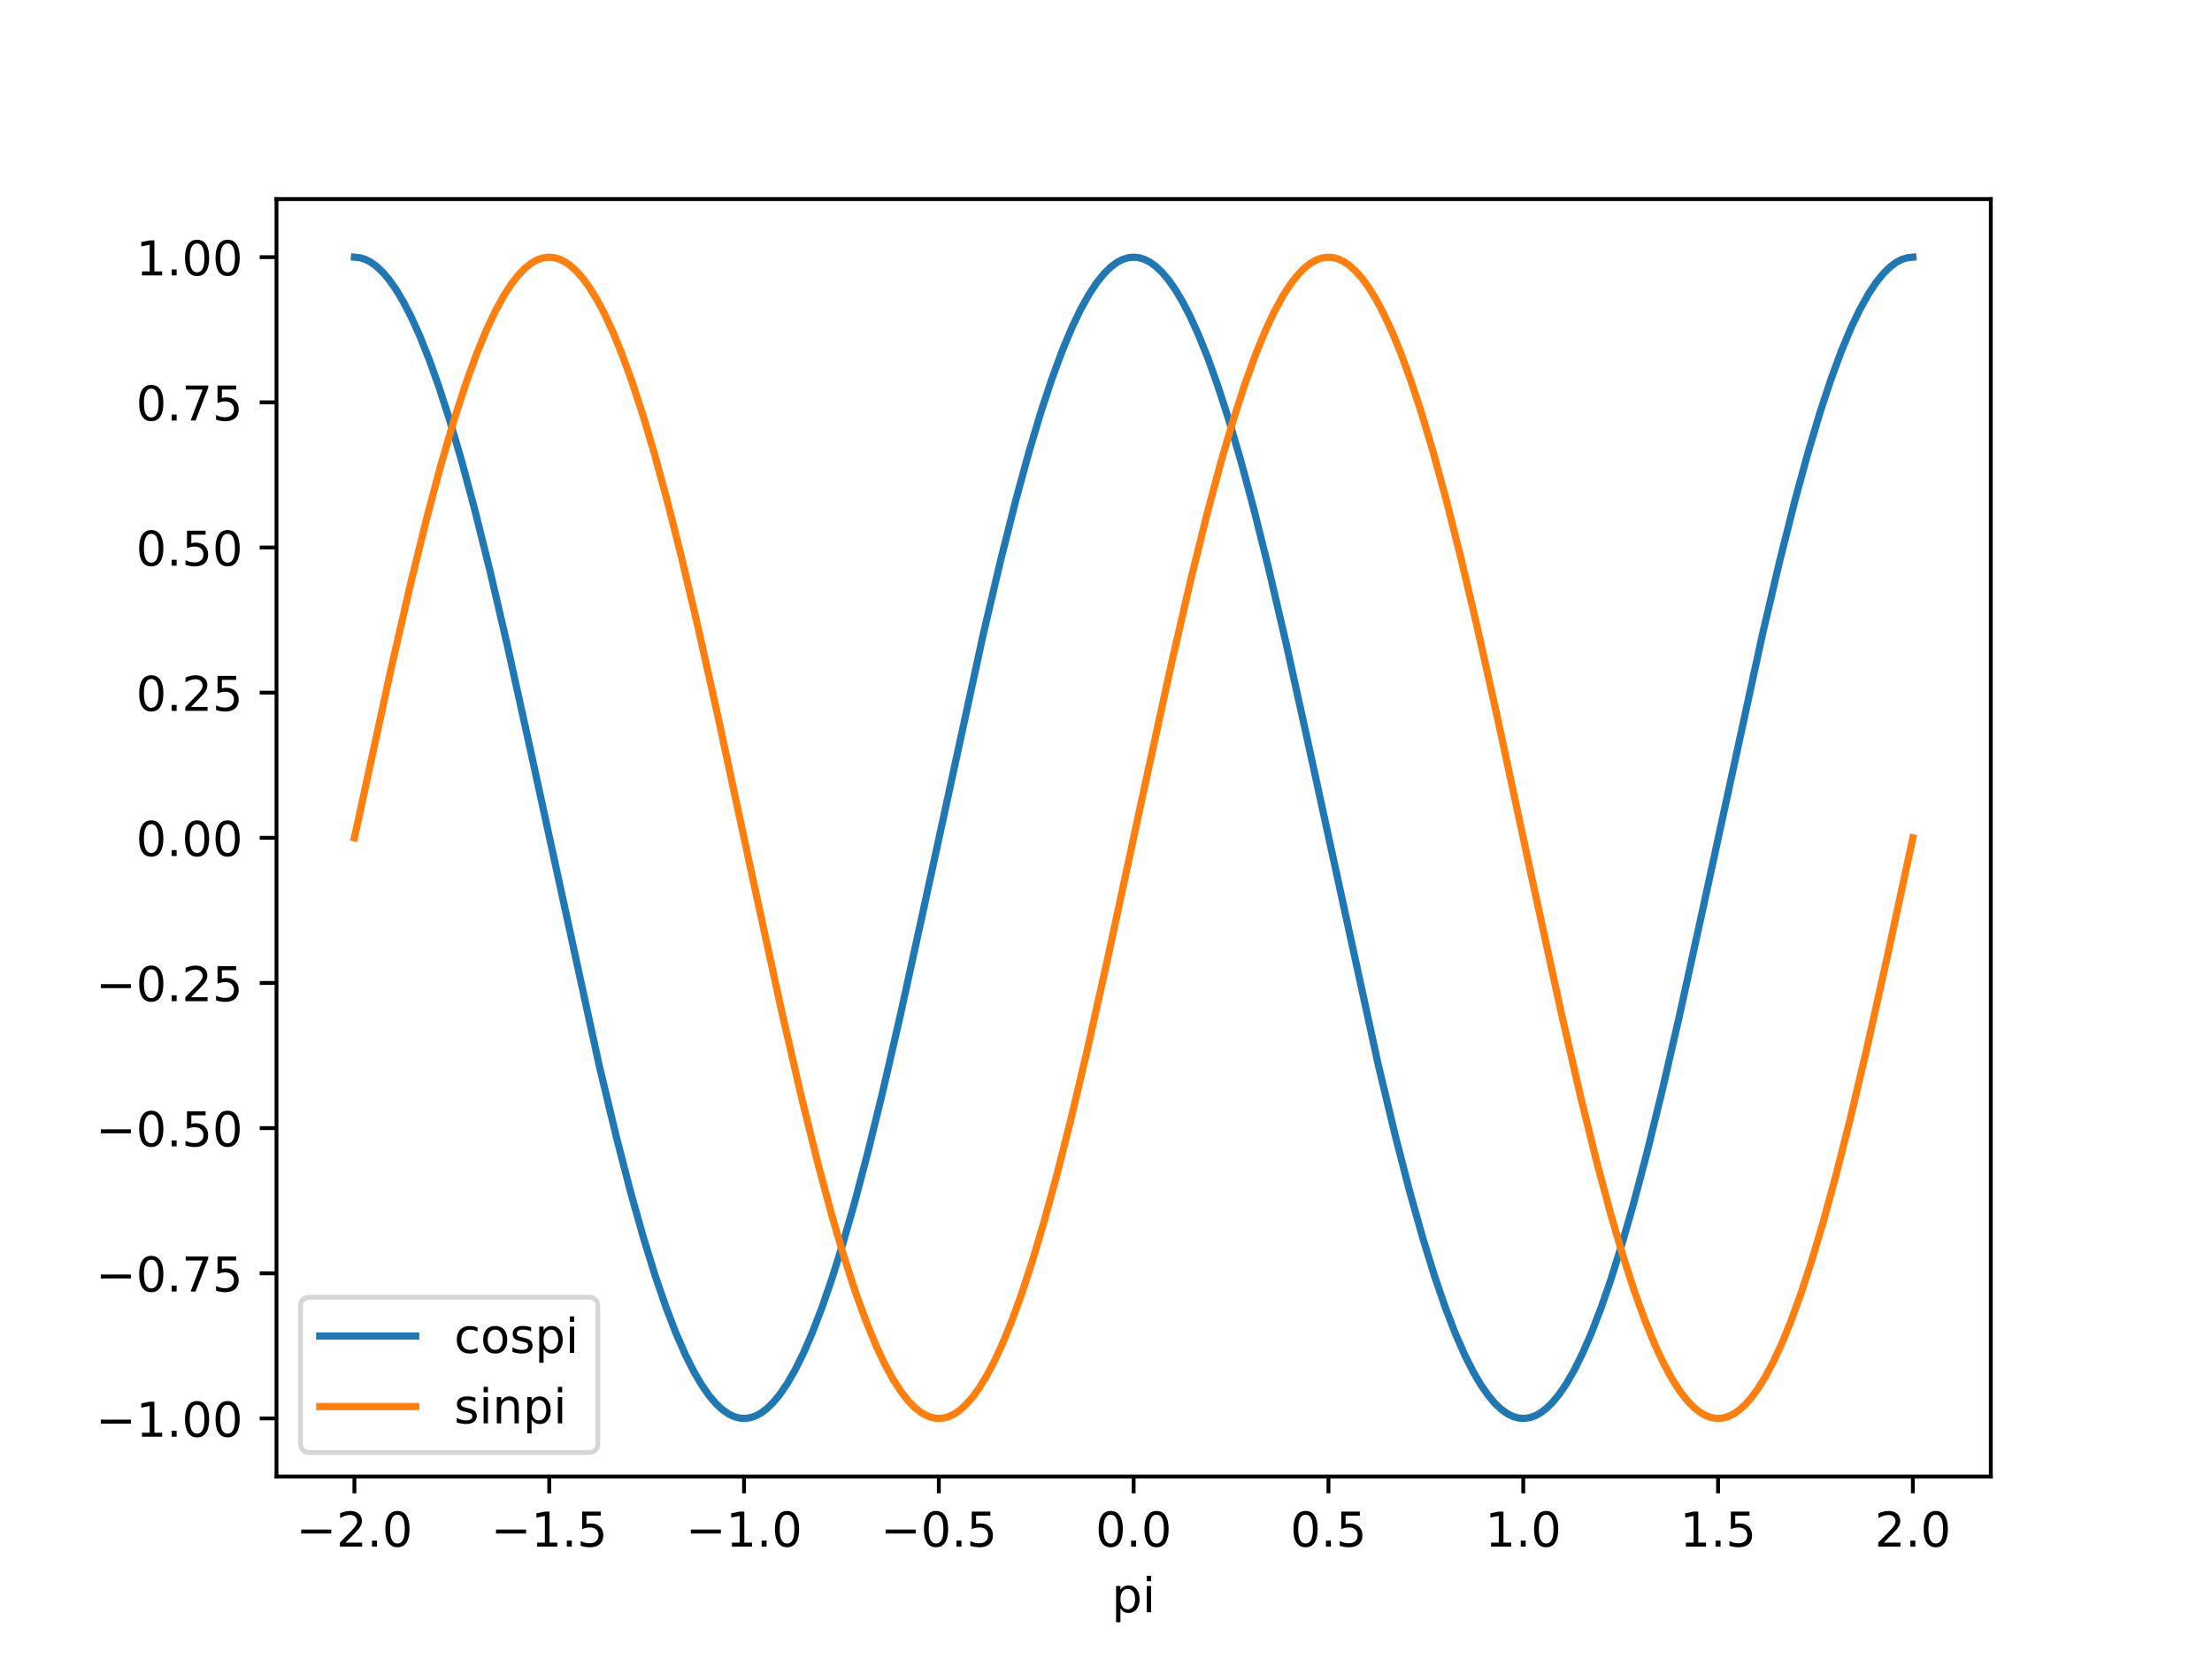 <?xml version="1.0" encoding="utf-8" standalone="no"?>
<!DOCTYPE svg PUBLIC "-//W3C//DTD SVG 1.1//EN"
  "http://www.w3.org/Graphics/SVG/1.1/DTD/svg11.dtd">
<!-- Created with matplotlib (http://matplotlib.org/) -->
<svg height="345.6pt" version="1.1" viewBox="0 0 460.8 345.6" width="460.8pt" xmlns="http://www.w3.org/2000/svg" xmlns:xlink="http://www.w3.org/1999/xlink">
 <defs>
  <style type="text/css">
*{stroke-linecap:butt;stroke-linejoin:round;}
  </style>
 </defs>
 <g id="figure_1">
  <g id="patch_1">
   <path d="M 0 345.6 
L 460.8 345.6 
L 460.8 0 
L 0 0 
z
" style="fill:#ffffff;"/>
  </g>
  <g id="axes_1">
   <g id="patch_2">
    <path d="M 57.6 307.584 
L 414.72 307.584 
L 414.72 41.472 
L 57.6 41.472 
z
" style="fill:#ffffff;"/>
   </g>
   <g id="matplotlib.axis_1">
    <g id="xtick_1">
     <g id="line2d_1">
      <defs>
       <path d="M 0 0 
L 0 3.5 
" id="ma92a4f6b79" style="stroke:#000000;stroke-width:0.8;"/>
      </defs>
      <g>
       <use style="stroke:#000000;stroke-width:0.8;" x="73.833" xlink:href="#ma92a4f6b79" y="307.584"/>
      </g>
     </g>
     <g id="text_1">
      <!-- −2.0 -->
      <defs>
       <path d="M 10.594 35.5 
L 73.188 35.5 
L 73.188 27.203 
L 10.594 27.203 
z
" id="DejaVuSans-2212"/>
       <path d="M 19.188 8.297 
L 53.609 8.297 
L 53.609 0 
L 7.328 0 
L 7.328 8.297 
Q 12.938 14.109 22.625 23.891 
Q 32.328 33.688 34.812 36.531 
Q 39.547 41.844 41.422 45.531 
Q 43.312 49.219 43.312 52.781 
Q 43.312 58.594 39.234 62.25 
Q 35.156 65.922 28.609 65.922 
Q 23.969 65.922 18.812 64.312 
Q 13.672 62.703 7.812 59.422 
L 7.812 69.391 
Q 13.766 71.781 18.938 73 
Q 24.125 74.219 28.422 74.219 
Q 39.75 74.219 46.484 68.547 
Q 53.219 62.891 53.219 53.422 
Q 53.219 48.922 51.531 44.891 
Q 49.859 40.875 45.406 35.406 
Q 44.188 33.984 37.641 27.219 
Q 31.109 20.453 19.188 8.297 
z
" id="DejaVuSans-32"/>
       <path d="M 10.688 12.406 
L 21 12.406 
L 21 0 
L 10.688 0 
z
" id="DejaVuSans-2e"/>
       <path d="M 31.781 66.406 
Q 24.172 66.406 20.328 58.906 
Q 16.5 51.422 16.5 36.375 
Q 16.5 21.391 20.328 13.891 
Q 24.172 6.391 31.781 6.391 
Q 39.453 6.391 43.281 13.891 
Q 47.125 21.391 47.125 36.375 
Q 47.125 51.422 43.281 58.906 
Q 39.453 66.406 31.781 66.406 
z
M 31.781 74.219 
Q 44.047 74.219 50.516 64.516 
Q 56.984 54.828 56.984 36.375 
Q 56.984 17.969 50.516 8.266 
Q 44.047 -1.422 31.781 -1.422 
Q 19.531 -1.422 13.062 8.266 
Q 6.594 17.969 6.594 36.375 
Q 6.594 54.828 13.062 64.516 
Q 19.531 74.219 31.781 74.219 
z
" id="DejaVuSans-30"/>
      </defs>
      <g transform="translate(61.691 322.182)scale(0.1 -0.1)">
       <use xlink:href="#DejaVuSans-2212"/>
       <use x="83.789" xlink:href="#DejaVuSans-32"/>
       <use x="147.412" xlink:href="#DejaVuSans-2e"/>
       <use x="179.199" xlink:href="#DejaVuSans-30"/>
      </g>
     </g>
    </g>
    <g id="xtick_2">
     <g id="line2d_2">
      <g>
       <use style="stroke:#000000;stroke-width:0.8;" x="114.415" xlink:href="#ma92a4f6b79" y="307.584"/>
      </g>
     </g>
     <g id="text_2">
      <!-- −1.5 -->
      <defs>
       <path d="M 12.406 8.297 
L 28.516 8.297 
L 28.516 63.922 
L 10.984 60.406 
L 10.984 69.391 
L 28.422 72.906 
L 38.281 72.906 
L 38.281 8.297 
L 54.391 8.297 
L 54.391 0 
L 12.406 0 
z
" id="DejaVuSans-31"/>
       <path d="M 10.797 72.906 
L 49.516 72.906 
L 49.516 64.594 
L 19.828 64.594 
L 19.828 46.734 
Q 21.969 47.469 24.109 47.828 
Q 26.266 48.188 28.422 48.188 
Q 40.625 48.188 47.75 41.5 
Q 54.891 34.812 54.891 23.391 
Q 54.891 11.625 47.562 5.094 
Q 40.234 -1.422 26.906 -1.422 
Q 22.312 -1.422 17.547 -0.641 
Q 12.797 0.141 7.719 1.703 
L 7.719 11.625 
Q 12.109 9.234 16.797 8.062 
Q 21.484 6.891 26.703 6.891 
Q 35.156 6.891 40.078 11.328 
Q 45.016 15.766 45.016 23.391 
Q 45.016 31 40.078 35.438 
Q 35.156 39.891 26.703 39.891 
Q 22.75 39.891 18.812 39.016 
Q 14.891 38.141 10.797 36.281 
z
" id="DejaVuSans-35"/>
      </defs>
      <g transform="translate(102.273 322.182)scale(0.1 -0.1)">
       <use xlink:href="#DejaVuSans-2212"/>
       <use x="83.789" xlink:href="#DejaVuSans-31"/>
       <use x="147.412" xlink:href="#DejaVuSans-2e"/>
       <use x="179.199" xlink:href="#DejaVuSans-35"/>
      </g>
     </g>
    </g>
    <g id="xtick_3">
     <g id="line2d_3">
      <g>
       <use style="stroke:#000000;stroke-width:0.8;" x="154.996" xlink:href="#ma92a4f6b79" y="307.584"/>
      </g>
     </g>
     <g id="text_3">
      <!-- −1.0 -->
      <g transform="translate(142.855 322.182)scale(0.1 -0.1)">
       <use xlink:href="#DejaVuSans-2212"/>
       <use x="83.789" xlink:href="#DejaVuSans-31"/>
       <use x="147.412" xlink:href="#DejaVuSans-2e"/>
       <use x="179.199" xlink:href="#DejaVuSans-30"/>
      </g>
     </g>
    </g>
    <g id="xtick_4">
     <g id="line2d_4">
      <g>
       <use style="stroke:#000000;stroke-width:0.8;" x="195.578" xlink:href="#ma92a4f6b79" y="307.584"/>
      </g>
     </g>
     <g id="text_4">
      <!-- −0.5 -->
      <g transform="translate(183.437 322.182)scale(0.1 -0.1)">
       <use xlink:href="#DejaVuSans-2212"/>
       <use x="83.789" xlink:href="#DejaVuSans-30"/>
       <use x="147.412" xlink:href="#DejaVuSans-2e"/>
       <use x="179.199" xlink:href="#DejaVuSans-35"/>
      </g>
     </g>
    </g>
    <g id="xtick_5">
     <g id="line2d_5">
      <g>
       <use style="stroke:#000000;stroke-width:0.8;" x="236.16" xlink:href="#ma92a4f6b79" y="307.584"/>
      </g>
     </g>
     <g id="text_5">
      <!-- 0.0 -->
      <g transform="translate(228.208 322.182)scale(0.1 -0.1)">
       <use xlink:href="#DejaVuSans-30"/>
       <use x="63.623" xlink:href="#DejaVuSans-2e"/>
       <use x="95.41" xlink:href="#DejaVuSans-30"/>
      </g>
     </g>
    </g>
    <g id="xtick_6">
     <g id="line2d_6">
      <g>
       <use style="stroke:#000000;stroke-width:0.8;" x="276.742" xlink:href="#ma92a4f6b79" y="307.584"/>
      </g>
     </g>
     <g id="text_6">
      <!-- 0.5 -->
      <g transform="translate(268.79 322.182)scale(0.1 -0.1)">
       <use xlink:href="#DejaVuSans-30"/>
       <use x="63.623" xlink:href="#DejaVuSans-2e"/>
       <use x="95.41" xlink:href="#DejaVuSans-35"/>
      </g>
     </g>
    </g>
    <g id="xtick_7">
     <g id="line2d_7">
      <g>
       <use style="stroke:#000000;stroke-width:0.8;" x="317.324" xlink:href="#ma92a4f6b79" y="307.584"/>
      </g>
     </g>
     <g id="text_7">
      <!-- 1.0 -->
      <g transform="translate(309.372 322.182)scale(0.1 -0.1)">
       <use xlink:href="#DejaVuSans-31"/>
       <use x="63.623" xlink:href="#DejaVuSans-2e"/>
       <use x="95.41" xlink:href="#DejaVuSans-30"/>
      </g>
     </g>
    </g>
    <g id="xtick_8">
     <g id="line2d_8">
      <g>
       <use style="stroke:#000000;stroke-width:0.8;" x="357.905" xlink:href="#ma92a4f6b79" y="307.584"/>
      </g>
     </g>
     <g id="text_8">
      <!-- 1.5 -->
      <g transform="translate(349.954 322.182)scale(0.1 -0.1)">
       <use xlink:href="#DejaVuSans-31"/>
       <use x="63.623" xlink:href="#DejaVuSans-2e"/>
       <use x="95.41" xlink:href="#DejaVuSans-35"/>
      </g>
     </g>
    </g>
    <g id="xtick_9">
     <g id="line2d_9">
      <g>
       <use style="stroke:#000000;stroke-width:0.8;" x="398.487" xlink:href="#ma92a4f6b79" y="307.584"/>
      </g>
     </g>
     <g id="text_9">
      <!-- 2.0 -->
      <g transform="translate(390.536 322.182)scale(0.1 -0.1)">
       <use xlink:href="#DejaVuSans-32"/>
       <use x="63.623" xlink:href="#DejaVuSans-2e"/>
       <use x="95.41" xlink:href="#DejaVuSans-30"/>
      </g>
     </g>
    </g>
    <g id="text_10">
     <!-- pi -->
     <defs>
      <path d="M 18.109 8.203 
L 18.109 -20.797 
L 9.078 -20.797 
L 9.078 54.688 
L 18.109 54.688 
L 18.109 46.391 
Q 20.953 51.266 25.266 53.625 
Q 29.594 56 35.594 56 
Q 45.562 56 51.781 48.094 
Q 58.016 40.188 58.016 27.297 
Q 58.016 14.406 51.781 6.484 
Q 45.562 -1.422 35.594 -1.422 
Q 29.594 -1.422 25.266 0.953 
Q 20.953 3.328 18.109 8.203 
z
M 48.688 27.297 
Q 48.688 37.203 44.609 42.844 
Q 40.531 48.484 33.406 48.484 
Q 26.266 48.484 22.188 42.844 
Q 18.109 37.203 18.109 27.297 
Q 18.109 17.391 22.188 11.75 
Q 26.266 6.109 33.406 6.109 
Q 40.531 6.109 44.609 11.75 
Q 48.688 17.391 48.688 27.297 
z
" id="DejaVuSans-70"/>
      <path d="M 9.422 54.688 
L 18.406 54.688 
L 18.406 0 
L 9.422 0 
z
M 9.422 75.984 
L 18.406 75.984 
L 18.406 64.594 
L 9.422 64.594 
z
" id="DejaVuSans-69"/>
     </defs>
     <g transform="translate(231.597 335.861)scale(0.1 -0.1)">
      <use xlink:href="#DejaVuSans-70"/>
      <use x="63.477" xlink:href="#DejaVuSans-69"/>
     </g>
    </g>
   </g>
   <g id="matplotlib.axis_2">
    <g id="ytick_1">
     <g id="line2d_10">
      <defs>
       <path d="M 0 0 
L -3.5 0 
" id="m4fc9608b1b" style="stroke:#000000;stroke-width:0.8;"/>
      </defs>
      <g>
       <use style="stroke:#000000;stroke-width:0.8;" x="57.6" xlink:href="#m4fc9608b1b" y="295.488"/>
      </g>
     </g>
     <g id="text_11">
      <!-- −1.00 -->
      <g transform="translate(19.955 299.287)scale(0.1 -0.1)">
       <use xlink:href="#DejaVuSans-2212"/>
       <use x="83.789" xlink:href="#DejaVuSans-31"/>
       <use x="147.412" xlink:href="#DejaVuSans-2e"/>
       <use x="179.199" xlink:href="#DejaVuSans-30"/>
       <use x="242.822" xlink:href="#DejaVuSans-30"/>
      </g>
     </g>
    </g>
    <g id="ytick_2">
     <g id="line2d_11">
      <g>
       <use style="stroke:#000000;stroke-width:0.8;" x="57.6" xlink:href="#m4fc9608b1b" y="265.248"/>
      </g>
     </g>
     <g id="text_12">
      <!-- −0.75 -->
      <defs>
       <path d="M 8.203 72.906 
L 55.078 72.906 
L 55.078 68.703 
L 28.609 0 
L 18.312 0 
L 43.219 64.594 
L 8.203 64.594 
z
" id="DejaVuSans-37"/>
      </defs>
      <g transform="translate(19.955 269.047)scale(0.1 -0.1)">
       <use xlink:href="#DejaVuSans-2212"/>
       <use x="83.789" xlink:href="#DejaVuSans-30"/>
       <use x="147.412" xlink:href="#DejaVuSans-2e"/>
       <use x="179.199" xlink:href="#DejaVuSans-37"/>
       <use x="242.822" xlink:href="#DejaVuSans-35"/>
      </g>
     </g>
    </g>
    <g id="ytick_3">
     <g id="line2d_12">
      <g>
       <use style="stroke:#000000;stroke-width:0.8;" x="57.6" xlink:href="#m4fc9608b1b" y="235.008"/>
      </g>
     </g>
     <g id="text_13">
      <!-- −0.50 -->
      <g transform="translate(19.955 238.807)scale(0.1 -0.1)">
       <use xlink:href="#DejaVuSans-2212"/>
       <use x="83.789" xlink:href="#DejaVuSans-30"/>
       <use x="147.412" xlink:href="#DejaVuSans-2e"/>
       <use x="179.199" xlink:href="#DejaVuSans-35"/>
       <use x="242.822" xlink:href="#DejaVuSans-30"/>
      </g>
     </g>
    </g>
    <g id="ytick_4">
     <g id="line2d_13">
      <g>
       <use style="stroke:#000000;stroke-width:0.8;" x="57.6" xlink:href="#m4fc9608b1b" y="204.768"/>
      </g>
     </g>
     <g id="text_14">
      <!-- −0.25 -->
      <g transform="translate(19.955 208.567)scale(0.1 -0.1)">
       <use xlink:href="#DejaVuSans-2212"/>
       <use x="83.789" xlink:href="#DejaVuSans-30"/>
       <use x="147.412" xlink:href="#DejaVuSans-2e"/>
       <use x="179.199" xlink:href="#DejaVuSans-32"/>
       <use x="242.822" xlink:href="#DejaVuSans-35"/>
      </g>
     </g>
    </g>
    <g id="ytick_5">
     <g id="line2d_14">
      <g>
       <use style="stroke:#000000;stroke-width:0.8;" x="57.6" xlink:href="#m4fc9608b1b" y="174.528"/>
      </g>
     </g>
     <g id="text_15">
      <!-- 0.00 -->
      <g transform="translate(28.334 178.327)scale(0.1 -0.1)">
       <use xlink:href="#DejaVuSans-30"/>
       <use x="63.623" xlink:href="#DejaVuSans-2e"/>
       <use x="95.41" xlink:href="#DejaVuSans-30"/>
       <use x="159.033" xlink:href="#DejaVuSans-30"/>
      </g>
     </g>
    </g>
    <g id="ytick_6">
     <g id="line2d_15">
      <g>
       <use style="stroke:#000000;stroke-width:0.8;" x="57.6" xlink:href="#m4fc9608b1b" y="144.288"/>
      </g>
     </g>
     <g id="text_16">
      <!-- 0.25 -->
      <g transform="translate(28.334 148.087)scale(0.1 -0.1)">
       <use xlink:href="#DejaVuSans-30"/>
       <use x="63.623" xlink:href="#DejaVuSans-2e"/>
       <use x="95.41" xlink:href="#DejaVuSans-32"/>
       <use x="159.033" xlink:href="#DejaVuSans-35"/>
      </g>
     </g>
    </g>
    <g id="ytick_7">
     <g id="line2d_16">
      <g>
       <use style="stroke:#000000;stroke-width:0.8;" x="57.6" xlink:href="#m4fc9608b1b" y="114.048"/>
      </g>
     </g>
     <g id="text_17">
      <!-- 0.50 -->
      <g transform="translate(28.334 117.847)scale(0.1 -0.1)">
       <use xlink:href="#DejaVuSans-30"/>
       <use x="63.623" xlink:href="#DejaVuSans-2e"/>
       <use x="95.41" xlink:href="#DejaVuSans-35"/>
       <use x="159.033" xlink:href="#DejaVuSans-30"/>
      </g>
     </g>
    </g>
    <g id="ytick_8">
     <g id="line2d_17">
      <g>
       <use style="stroke:#000000;stroke-width:0.8;" x="57.6" xlink:href="#m4fc9608b1b" y="83.808"/>
      </g>
     </g>
     <g id="text_18">
      <!-- 0.75 -->
      <g transform="translate(28.334 87.607)scale(0.1 -0.1)">
       <use xlink:href="#DejaVuSans-30"/>
       <use x="63.623" xlink:href="#DejaVuSans-2e"/>
       <use x="95.41" xlink:href="#DejaVuSans-37"/>
       <use x="159.033" xlink:href="#DejaVuSans-35"/>
      </g>
     </g>
    </g>
    <g id="ytick_9">
     <g id="line2d_18">
      <g>
       <use style="stroke:#000000;stroke-width:0.8;" x="57.6" xlink:href="#m4fc9608b1b" y="53.568"/>
      </g>
     </g>
     <g id="text_19">
      <!-- 1.00 -->
      <g transform="translate(28.334 57.367)scale(0.1 -0.1)">
       <use xlink:href="#DejaVuSans-31"/>
       <use x="63.623" xlink:href="#DejaVuSans-2e"/>
       <use x="95.41" xlink:href="#DejaVuSans-30"/>
       <use x="159.033" xlink:href="#DejaVuSans-30"/>
      </g>
     </g>
    </g>
   </g>
   <g id="line2d_19">
    <path clip-path="url(#pba5d08de3f)" d="M 73.833 53.568 
L 74.96 53.683 
L 76.087 54.028 
L 77.215 54.603 
L 78.342 55.406 
L 79.695 56.668 
L 81.047 58.254 
L 82.4 60.158 
L 83.978 62.776 
L 85.556 65.81 
L 87.36 69.774 
L 89.389 74.842 
L 91.418 80.524 
L 93.673 87.517 
L 96.153 95.971 
L 98.858 106.016 
L 102.015 118.675 
L 105.622 134.151 
L 110.131 154.564 
L 124.785 221.791 
L 128.393 236.827 
L 131.324 248.164 
L 134.029 257.791 
L 136.509 265.818 
L 138.764 272.387 
L 140.793 277.663 
L 142.822 282.304 
L 144.625 285.872 
L 146.204 288.55 
L 147.782 290.802 
L 149.135 292.388 
L 150.487 293.65 
L 151.84 294.586 
L 152.967 295.115 
L 154.095 295.414 
L 155.222 295.483 
L 156.349 295.322 
L 157.476 294.931 
L 158.604 294.311 
L 159.731 293.463 
L 161.084 292.146 
L 162.436 290.507 
L 164.015 288.193 
L 165.593 285.456 
L 167.396 281.821 
L 169.2 277.663 
L 171.229 272.387 
L 173.258 266.507 
L 175.513 259.31 
L 177.993 250.651 
L 180.698 240.408 
L 183.855 227.553 
L 187.462 211.907 
L 192.196 190.316 
L 204.822 132.167 
L 208.429 116.811 
L 211.585 104.286 
L 214.291 94.377 
L 216.771 86.063 
L 219.025 79.21 
L 221.28 73.082 
L 223.309 68.226 
L 225.113 64.459 
L 226.916 61.228 
L 228.495 58.853 
L 230.073 56.91 
L 231.425 55.593 
L 232.778 54.603 
L 233.905 54.028 
L 235.033 53.683 
L 236.16 53.568 
L 237.287 53.683 
L 238.415 54.028 
L 239.542 54.603 
L 240.669 55.406 
L 242.022 56.668 
L 243.375 58.254 
L 244.727 60.158 
L 246.305 62.776 
L 247.884 65.81 
L 249.687 69.774 
L 251.716 74.842 
L 253.745 80.524 
L 256 87.517 
L 258.48 95.971 
L 261.185 106.016 
L 264.342 118.675 
L 267.949 134.151 
L 272.458 154.564 
L 287.113 221.791 
L 290.72 236.827 
L 293.651 248.164 
L 296.356 257.791 
L 298.836 265.818 
L 301.091 272.387 
L 303.12 277.663 
L 305.149 282.304 
L 306.953 285.872 
L 308.531 288.55 
L 310.109 290.802 
L 311.462 292.388 
L 312.815 293.65 
L 314.167 294.586 
L 315.295 295.115 
L 316.422 295.414 
L 317.549 295.483 
L 318.676 295.322 
L 319.804 294.931 
L 320.931 294.311 
L 322.058 293.463 
L 323.411 292.146 
L 324.764 290.507 
L 326.342 288.193 
L 327.92 285.456 
L 329.724 281.821 
L 331.527 277.663 
L 333.556 272.387 
L 335.585 266.507 
L 337.84 259.31 
L 340.32 250.651 
L 343.025 240.408 
L 346.182 227.553 
L 349.789 211.907 
L 354.524 190.316 
L 367.149 132.167 
L 370.756 116.811 
L 373.913 104.286 
L 376.618 94.377 
L 379.098 86.063 
L 381.353 79.21 
L 383.607 73.082 
L 385.636 68.226 
L 387.44 64.459 
L 389.244 61.228 
L 390.822 58.853 
L 392.4 56.91 
L 393.753 55.593 
L 395.105 54.603 
L 396.233 54.028 
L 397.36 53.683 
L 398.487 53.568 
L 398.487 53.568 
" style="fill:none;stroke:#1f77b4;stroke-linecap:square;stroke-width:1.5;"/>
   </g>
   <g id="line2d_20">
    <path clip-path="url(#pba5d08de3f)" d="M 73.833 174.528 
L 81.498 139.163 
L 85.556 121.503 
L 88.938 107.766 
L 91.869 96.776 
L 94.575 87.517 
L 97.055 79.864 
L 99.309 73.661 
L 101.338 68.734 
L 103.142 64.901 
L 104.945 61.602 
L 106.524 59.166 
L 108.102 57.161 
L 109.455 55.79 
L 110.807 54.745 
L 111.935 54.125 
L 113.062 53.734 
L 114.189 53.573 
L 115.316 53.642 
L 116.444 53.941 
L 117.571 54.47 
L 118.698 55.227 
L 120.051 56.435 
L 121.404 57.967 
L 122.756 59.819 
L 124.335 62.376 
L 125.913 65.351 
L 127.716 69.25 
L 129.52 73.661 
L 131.549 79.21 
L 133.804 86.063 
L 136.284 94.377 
L 138.989 104.286 
L 141.92 115.885 
L 145.302 130.196 
L 149.585 149.379 
L 156.8 182.966 
L 162.887 210.901 
L 166.945 228.5 
L 170.327 242.168 
L 173.258 253.085 
L 175.738 261.539 
L 178.218 269.192 
L 180.473 275.395 
L 182.502 280.322 
L 184.305 284.155 
L 186.109 287.454 
L 187.687 289.89 
L 189.265 291.895 
L 190.618 293.266 
L 191.971 294.311 
L 193.098 294.931 
L 194.225 295.322 
L 195.353 295.483 
L 196.48 295.414 
L 197.607 295.115 
L 198.735 294.586 
L 199.862 293.829 
L 201.215 292.621 
L 202.567 291.089 
L 203.92 289.237 
L 205.498 286.68 
L 207.076 283.705 
L 208.88 279.806 
L 210.684 275.395 
L 212.713 269.846 
L 214.967 262.993 
L 217.447 254.679 
L 220.153 244.77 
L 223.084 233.171 
L 226.465 218.86 
L 230.749 199.677 
L 237.964 166.09 
L 244.051 138.155 
L 248.109 120.556 
L 251.491 106.888 
L 254.422 95.971 
L 256.902 87.517 
L 259.382 79.864 
L 261.636 73.661 
L 263.665 68.734 
L 265.469 64.901 
L 267.273 61.602 
L 268.851 59.166 
L 270.429 57.161 
L 271.782 55.79 
L 273.135 54.745 
L 274.262 54.125 
L 275.389 53.734 
L 276.516 53.573 
L 277.644 53.642 
L 278.771 53.941 
L 279.898 54.47 
L 281.025 55.227 
L 282.378 56.435 
L 283.731 57.967 
L 285.084 59.819 
L 286.662 62.376 
L 288.24 65.351 
L 290.044 69.25 
L 291.847 73.661 
L 293.876 79.21 
L 296.131 86.063 
L 298.611 94.377 
L 301.316 104.286 
L 304.247 115.885 
L 307.629 130.196 
L 311.913 149.379 
L 319.127 182.966 
L 325.215 210.901 
L 329.273 228.5 
L 332.655 242.168 
L 335.585 253.085 
L 338.065 261.539 
L 340.545 269.192 
L 342.8 275.395 
L 344.829 280.322 
L 346.633 284.155 
L 348.436 287.454 
L 350.015 289.89 
L 351.593 291.895 
L 352.945 293.266 
L 354.298 294.311 
L 355.425 294.931 
L 356.553 295.322 
L 357.68 295.483 
L 358.807 295.414 
L 359.935 295.115 
L 361.062 294.586 
L 362.189 293.829 
L 363.542 292.621 
L 364.895 291.089 
L 366.247 289.237 
L 367.825 286.68 
L 369.404 283.705 
L 371.207 279.806 
L 373.011 275.395 
L 375.04 269.846 
L 377.295 262.993 
L 379.775 254.679 
L 382.48 244.77 
L 385.411 233.171 
L 388.793 218.86 
L 393.076 199.677 
L 398.487 174.528 
L 398.487 174.528 
" style="fill:none;stroke:#ff7f0e;stroke-linecap:square;stroke-width:1.5;"/>
   </g>
   <g id="patch_3">
    <path d="M 57.6 307.584 
L 57.6 41.472 
" style="fill:none;stroke:#000000;stroke-linecap:square;stroke-linejoin:miter;stroke-width:0.8;"/>
   </g>
   <g id="patch_4">
    <path d="M 414.72 307.584 
L 414.72 41.472 
" style="fill:none;stroke:#000000;stroke-linecap:square;stroke-linejoin:miter;stroke-width:0.8;"/>
   </g>
   <g id="patch_5">
    <path d="M 57.6 307.584 
L 414.72 307.584 
" style="fill:none;stroke:#000000;stroke-linecap:square;stroke-linejoin:miter;stroke-width:0.8;"/>
   </g>
   <g id="patch_6">
    <path d="M 57.6 41.472 
L 414.72 41.472 
" style="fill:none;stroke:#000000;stroke-linecap:square;stroke-linejoin:miter;stroke-width:0.8;"/>
   </g>
   <g id="legend_1">
    <g id="patch_7">
     <path d="M 64.6 302.584 
L 122.553 302.584 
Q 124.553 302.584 124.553 300.584 
L 124.553 272.228 
Q 124.553 270.228 122.553 270.228 
L 64.6 270.228 
Q 62.6 270.228 62.6 272.228 
L 62.6 300.584 
Q 62.6 302.584 64.6 302.584 
z
" style="fill:#ffffff;opacity:0.8;stroke:#cccccc;stroke-linejoin:miter;"/>
    </g>
    <g id="line2d_21">
     <path d="M 66.6 278.326 
L 86.6 278.326 
" style="fill:none;stroke:#1f77b4;stroke-linecap:square;stroke-width:1.5;"/>
    </g>
    <g id="line2d_22"/>
    <g id="text_20">
     <!-- cospi -->
     <defs>
      <path d="M 48.781 52.594 
L 48.781 44.188 
Q 44.969 46.297 41.141 47.344 
Q 37.312 48.391 33.406 48.391 
Q 24.656 48.391 19.812 42.844 
Q 14.984 37.312 14.984 27.297 
Q 14.984 17.281 19.812 11.734 
Q 24.656 6.203 33.406 6.203 
Q 37.312 6.203 41.141 7.25 
Q 44.969 8.297 48.781 10.406 
L 48.781 2.094 
Q 45.016 0.344 40.984 -0.531 
Q 36.969 -1.422 32.422 -1.422 
Q 20.062 -1.422 12.781 6.344 
Q 5.516 14.109 5.516 27.297 
Q 5.516 40.672 12.859 48.328 
Q 20.219 56 33.016 56 
Q 37.156 56 41.109 55.141 
Q 45.062 54.297 48.781 52.594 
z
" id="DejaVuSans-63"/>
      <path d="M 30.609 48.391 
Q 23.391 48.391 19.188 42.75 
Q 14.984 37.109 14.984 27.297 
Q 14.984 17.484 19.156 11.844 
Q 23.344 6.203 30.609 6.203 
Q 37.797 6.203 41.984 11.859 
Q 46.188 17.531 46.188 27.297 
Q 46.188 37.016 41.984 42.703 
Q 37.797 48.391 30.609 48.391 
z
M 30.609 56 
Q 42.328 56 49.016 48.375 
Q 55.719 40.766 55.719 27.297 
Q 55.719 13.875 49.016 6.219 
Q 42.328 -1.422 30.609 -1.422 
Q 18.844 -1.422 12.172 6.219 
Q 5.516 13.875 5.516 27.297 
Q 5.516 40.766 12.172 48.375 
Q 18.844 56 30.609 56 
z
" id="DejaVuSans-6f"/>
      <path d="M 44.281 53.078 
L 44.281 44.578 
Q 40.484 46.531 36.375 47.5 
Q 32.281 48.484 27.875 48.484 
Q 21.188 48.484 17.844 46.438 
Q 14.5 44.391 14.5 40.281 
Q 14.5 37.156 16.891 35.375 
Q 19.281 33.594 26.516 31.984 
L 29.594 31.297 
Q 39.156 29.25 43.188 25.516 
Q 47.219 21.781 47.219 15.094 
Q 47.219 7.469 41.188 3.016 
Q 35.156 -1.422 24.609 -1.422 
Q 20.219 -1.422 15.453 -0.562 
Q 10.688 0.297 5.422 2 
L 5.422 11.281 
Q 10.406 8.688 15.234 7.391 
Q 20.062 6.109 24.812 6.109 
Q 31.156 6.109 34.562 8.281 
Q 37.984 10.453 37.984 14.406 
Q 37.984 18.062 35.516 20.016 
Q 33.062 21.969 24.703 23.781 
L 21.578 24.516 
Q 13.234 26.266 9.516 29.906 
Q 5.812 33.547 5.812 39.891 
Q 5.812 47.609 11.281 51.797 
Q 16.75 56 26.812 56 
Q 31.781 56 36.172 55.266 
Q 40.578 54.547 44.281 53.078 
z
" id="DejaVuSans-73"/>
     </defs>
     <g transform="translate(94.6 281.826)scale(0.1 -0.1)">
      <use xlink:href="#DejaVuSans-63"/>
      <use x="54.98" xlink:href="#DejaVuSans-6f"/>
      <use x="116.162" xlink:href="#DejaVuSans-73"/>
      <use x="168.262" xlink:href="#DejaVuSans-70"/>
      <use x="231.738" xlink:href="#DejaVuSans-69"/>
     </g>
    </g>
    <g id="line2d_23">
     <path d="M 66.6 293.004 
L 86.6 293.004 
" style="fill:none;stroke:#ff7f0e;stroke-linecap:square;stroke-width:1.5;"/>
    </g>
    <g id="line2d_24"/>
    <g id="text_21">
     <!-- sinpi -->
     <defs>
      <path d="M 54.891 33.016 
L 54.891 0 
L 45.906 0 
L 45.906 32.719 
Q 45.906 40.484 42.875 44.328 
Q 39.844 48.188 33.797 48.188 
Q 26.516 48.188 22.312 43.547 
Q 18.109 38.922 18.109 30.906 
L 18.109 0 
L 9.078 0 
L 9.078 54.688 
L 18.109 54.688 
L 18.109 46.188 
Q 21.344 51.125 25.703 53.562 
Q 30.078 56 35.797 56 
Q 45.219 56 50.047 50.172 
Q 54.891 44.344 54.891 33.016 
z
" id="DejaVuSans-6e"/>
     </defs>
     <g transform="translate(94.6 296.504)scale(0.1 -0.1)">
      <use xlink:href="#DejaVuSans-73"/>
      <use x="52.1" xlink:href="#DejaVuSans-69"/>
      <use x="79.883" xlink:href="#DejaVuSans-6e"/>
      <use x="143.262" xlink:href="#DejaVuSans-70"/>
      <use x="206.738" xlink:href="#DejaVuSans-69"/>
     </g>
    </g>
   </g>
  </g>
 </g>
 <defs>
  <clipPath id="pba5d08de3f">
   <rect height="266.112" width="357.12" x="57.6" y="41.472"/>
  </clipPath>
 </defs>
</svg>
